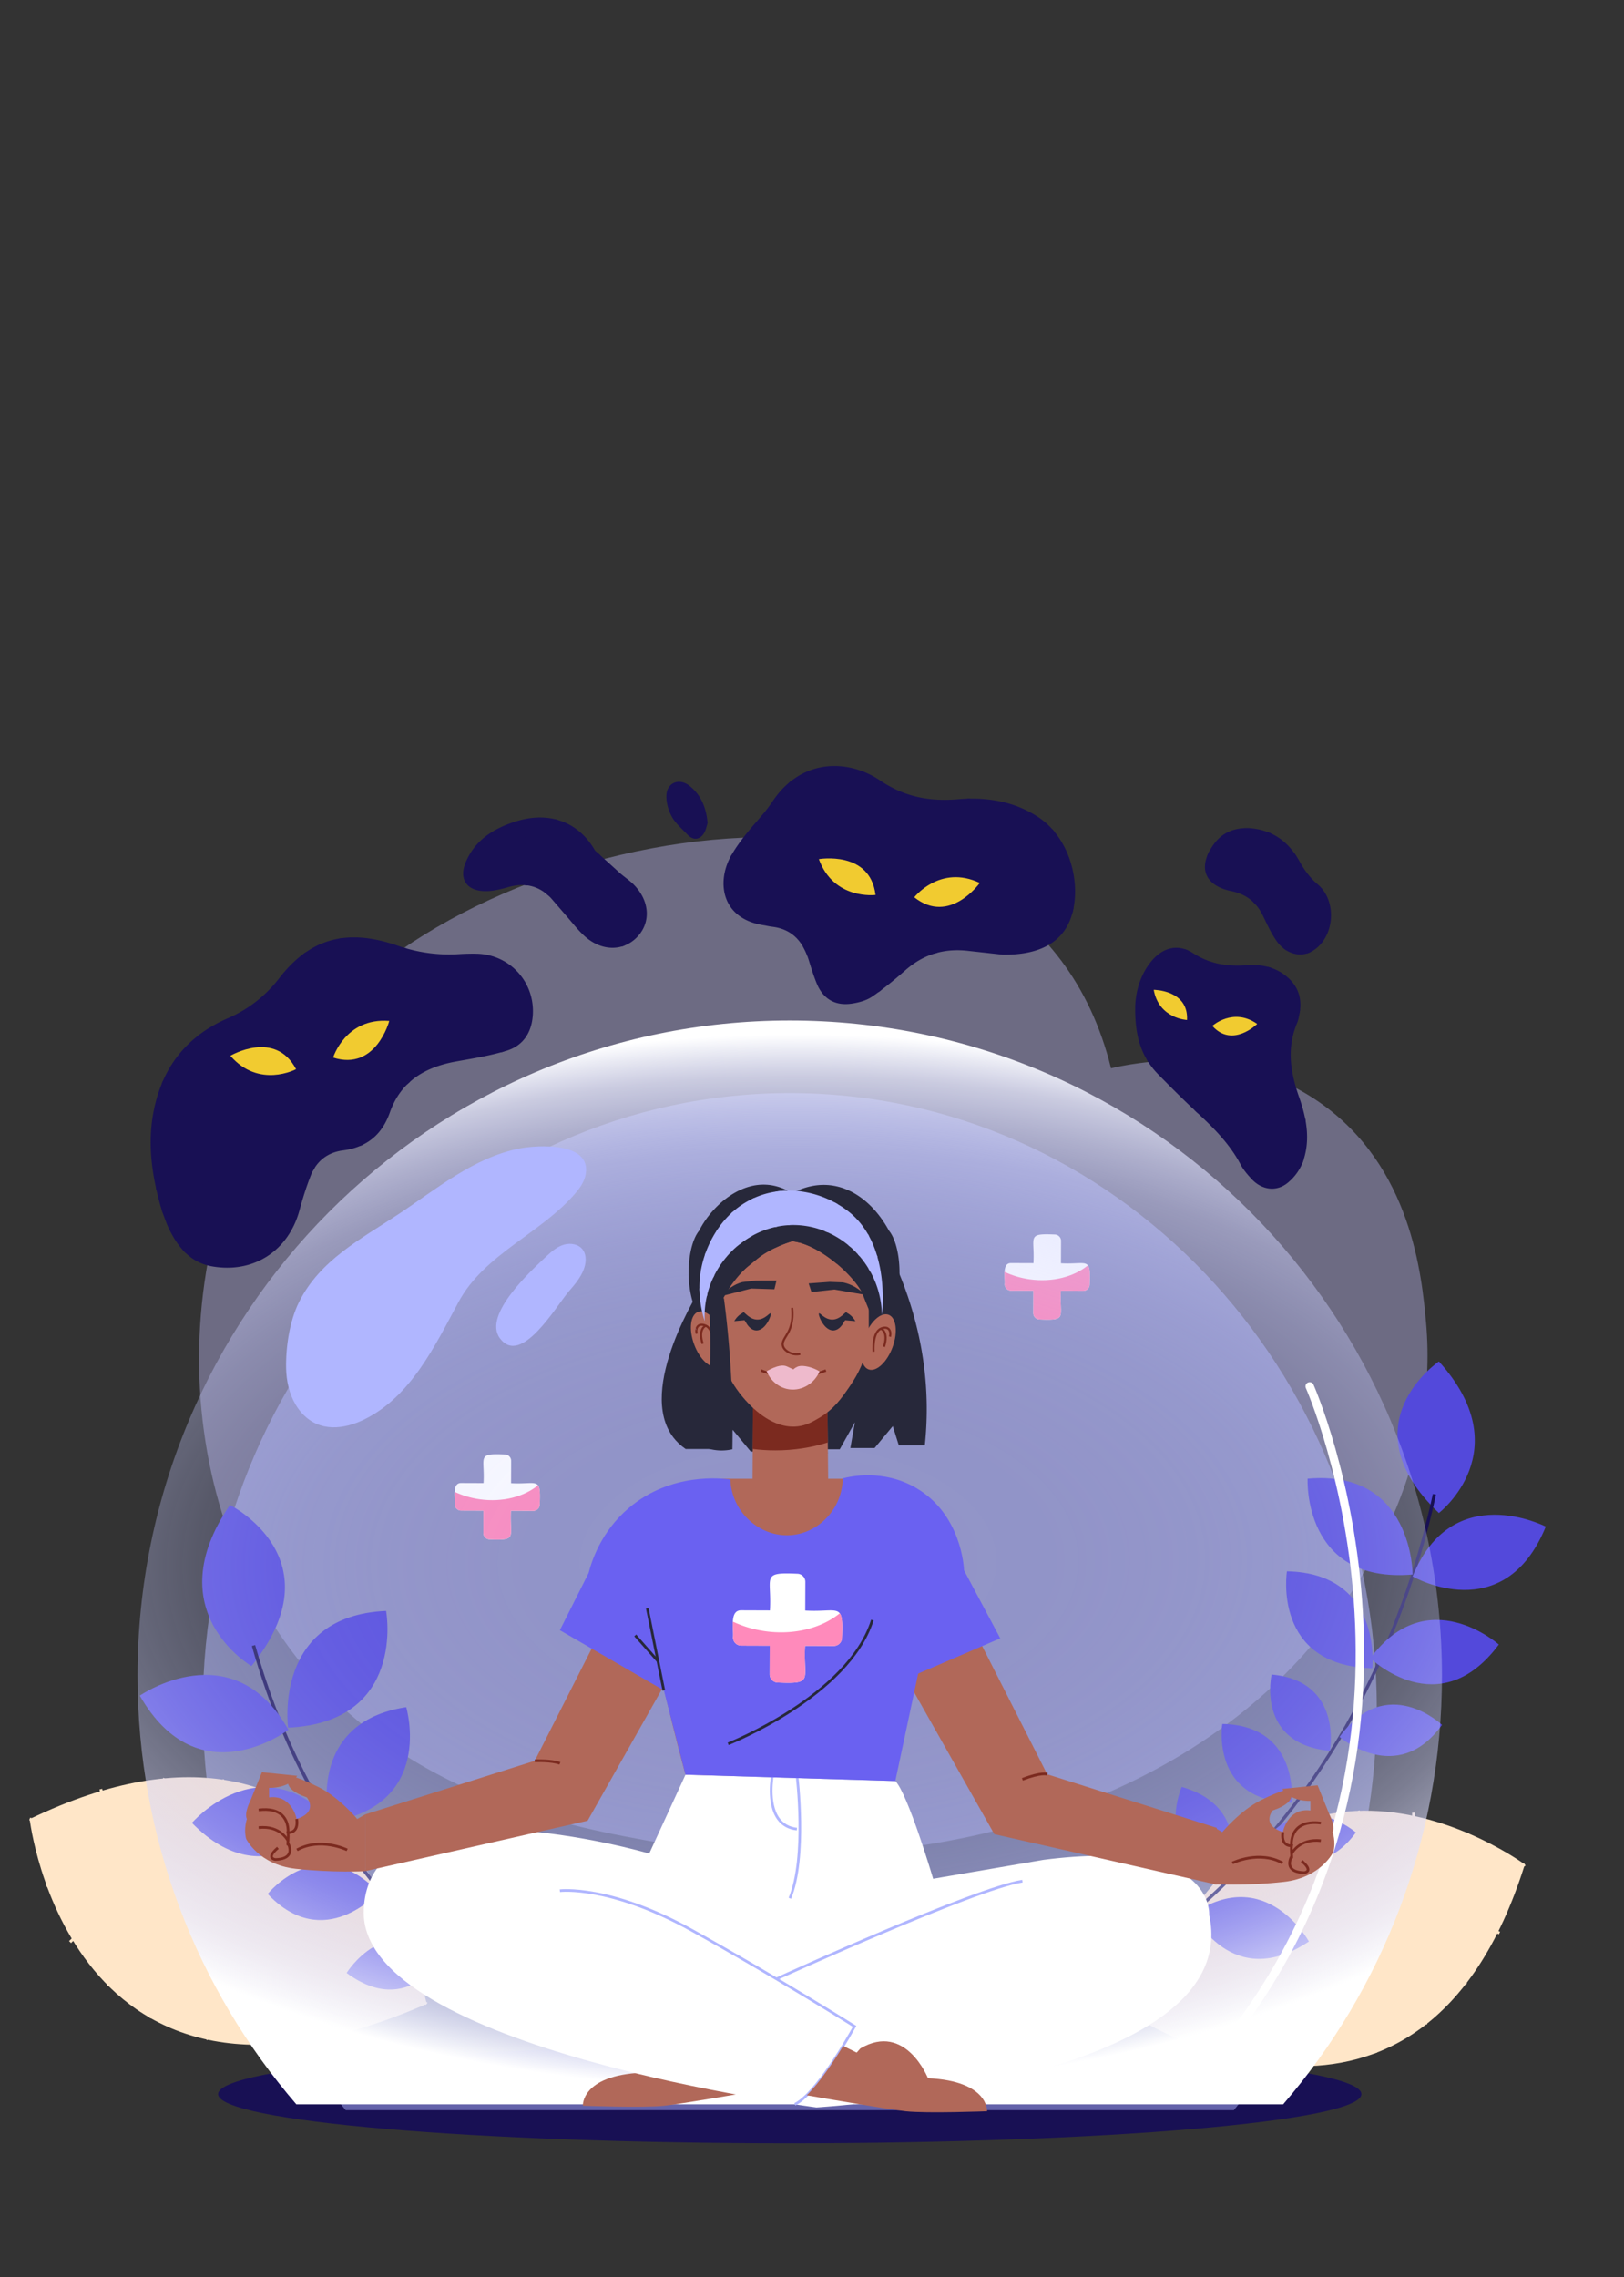 <svg xmlns="http://www.w3.org/2000/svg" width="388" height="544" fill="none" xmlns:v="https://vecta.io/nano"><rect width="100%" height="100%" fill="#333333" stroke="none"/><style><![CDATA[.B{fill:#b16859}.C{fill:#7b2a1f}.D{fill:#181054}.E{fill:#b0b6ff}.F{fill:#27283a}.G{fill:#5349db}.H{fill:#ff8abb}]]></style><path d="M188.687 512.029c75.432 0 136.581-5.26 136.581-11.749s-61.149-11.749-136.581-11.749-136.581 5.26-136.581 11.749 61.15 11.749 136.581 11.749z" class="D"/><g style="mix-blend-mode:multiply" opacity=".4"><path d="M158.13 440.331c-21.602-3.781-63.344-11.078-89.566-47.414-31.178-43.209-27.471-110.113 9.962-151.092 44.366-48.567 167.011-67.372 186.916 13.389 4.962-1.171 28.96-6.295 49.72 8.076 22.116 15.302 24.53 41.638 25.531 52.538 3.162 34.456-15.018 60.766-21.013 69.184-35.747 50.176-106.772 64.902-161.549 55.325v-.006z" fill="#c2bff9"/></g><g style="mix-blend-mode:screen" opacity=".5" class="E"><path d="M328.924 408.048c0 36.735-12.87 70.323-34.149 96.076H82.594c-21.28-25.753-34.144-59.347-34.144-96.076 0-81.136 62.781-146.912 140.237-146.912s140.244 65.776 140.244 146.912h-.007z"/></g><path d="M127.263 242.925c-.385 4.02-2.459 6.937-6.214 8.092-.208.066-.415.126-.623.177a11.81 11.81 0 0 1-.711.2c-3.518.97-7.17 1.548-10.77 2.199-4.281.77-8.022 2.236-10.918 4.775-.222.193-.437.393-.645.593-1.807 1.762-3.244 3.983-4.229 6.781-1.296 3.665-3.385 6.212-6.378 7.692a6.39 6.39 0 0 1-.696.311c-1.237.533-2.615.896-4.141 1.089-2.941.377-5.266 1.806-6.755 4.153a6.66 6.66 0 0 0-.407.711c-.193.34-.356.696-.504 1.073-1.081 2.717-1.948 5.531-2.718 8.359-2.652 9.735-11 15.162-20.955 13.392-2.548-.459-4.548-1.576-6.185-3.139a10.37 10.37 0 0 1-.704-.718c-1.311-1.421-2.363-3.124-3.274-4.975-.667-1.34-1.126-2.791-1.667-4.153a79 79 0 0 1-1.348-5.042c-.067-.281-.126-.57-.185-.851-1.644-7.559-1.867-15.14.682-22.781a32.3 32.3 0 0 1 .77-2.065c.104-.267.215-.511.326-.763a27.37 27.37 0 0 1 8.111-10.461 18.61 18.61 0 0 1 .593-.459c2-1.503 4.23-2.776 6.674-3.835 5-2.162 9.059-5.382 12.326-9.602 1.83-2.369 3.733-4.264 5.711-5.738.207-.155.422-.303.637-.451 2.526-1.748 5.185-2.799 7.985-3.265.267-.045.541-.089.815-.119 4.066-.511 8.437.193 13.177 1.829.4.141.8.274 1.207.392.326.104.652.2.985.296a36.96 36.96 0 0 0 12.459 1.318 45.61 45.61 0 0 1 2.845-.096h.851l.593.007c8.037.223 14.037 7.071 13.281 15.074zm129.211-25.897l-.222.97c-.022.096-.052.185-.081.274-1.823 6.574-7.415 9.957-16.689 9.794l-7.926-.873c-2.696-.341-5.236-.208-7.622.422-.251.066-.503.14-.755.222-2.452.762-4.741 2.08-6.881 3.968-1.874 1.644-3.793 3.265-5.793 4.76-.215.171-.437.334-.659.482-.489.37-.985.718-1.489 1.058-1.363.926-3.17 1.414-4.844 1.659-4.015.599-6.896-1.133-8.415-4.887-.733-1.806-1.311-3.686-1.889-5.552-.088-.274-.177-.541-.274-.807-.007-.015-.007-.022-.007-.03-.296-.799-.637-1.547-1.03-2.236-1.533-2.687-3.888-4.449-7.481-4.864-.674-.074-1.333-.251-2-.355-9.874-1.525-11.207-9.935-8-16.132l.245-.452c.044-.074.081-.148.126-.222.963-1.68 2.126-3.257 3.326-4.79 2.088-2.665 4.533-5.079 6.392-7.884 1.222-1.851 2.578-3.362 4.022-4.576a22.33 22.33 0 0 1 .815-.644c6.659-4.968 14.955-3.916 20.888.096s11.881 5.079 18.733 4.509a38.05 38.05 0 0 1 2.037-.126l.748-.015c5.637-.081 11.111 1.081 16.081 4.265 1.333.851 2.511 1.865 3.548 3.013.17.185.333.37.489.57 4.296 5.153 5.77 12.512 4.607 18.383zm54.969 60.049l-.156.474-.155.407a12.08 12.08 0 0 1-3.585 4.701c-2.734 2.147-6.156 1.563-8.533-1.006-.963-1.044-1.926-2.155-2.586-3.399-2.548-4.827-6.266-8.61-10.214-12.267a2.75 2.75 0 0 0-.148-.141l-.667-.629c-2.963-2.762-5.822-5.641-8.666-8.536a18.32 18.32 0 0 1-2.326-2.873c-.141-.207-.274-.414-.393-.629-2.022-3.376-2.888-7.455-2.792-12.83.103-2.747.866-7.078 3.844-10.691 2.252-2.717 5.052-3.827 7.963-2.917.274.097.548.2.822.326.415.178.83.407 1.244.674 2.23 1.443 4.526 2.273 6.919 2.665.289.052.57.089.859.126 1.593.185 3.23.192 4.918.067 1.763-.134 3.489-.038 5.126.392.245.067.489.133.726.215a11.29 11.29 0 0 1 3.533 1.895c2.674 2.117 3.8 4.827 3.445 8.062-.03.267-.067.533-.119.807l-.022.141c-.141.74-.252 1.503-.541 2.191-2.607 6.086-1.622 11.986.504 17.991.548 1.547 1.007 3.124 1.333 4.716l.148.747c.548 3.088.534 6.219-.481 9.321zm-159.04-53.408c-.933 1.029-2.029 1.777-3.207 2.228-.23.096-.467.17-.704.237-2.829.792-6.059-.007-8.8-2.473-1.607-1.443-2.94-3.198-4.37-4.834l-3.681-4.264a8.67 8.67 0 0 0-.593-.578c-.281-.266-.578-.511-.874-.725-1.259-.941-2.607-1.503-4.059-1.725l-.763-.074c-1.267-.082-2.607.088-4.022.503-1.918.555-3.992 1.036-5.948.911-4.059-.26-5.689-3.036-4.155-6.789 2.118-5.175 6.377-7.952 11.377-9.64.119-.044.237-.088.363-.126.141-.044.274-.088.415-.125 3.229-.992 6.318-1.148 9.111-.504a13.44 13.44 0 0 1 .733.193c3.666 1.051 6.77 3.516 8.933 7.307l.696.629.563.518 4.696 4.243c1.008.895 2.156 1.643 3.126 2.583 3.911 3.798 4.37 8.973 1.163 12.505zm16.644-27.008c-.207.607-.37 1.614-.866 2.413-1.03 1.644-2.623 1.725-3.956.296-1.274-1.362-2.792-2.606-3.681-4.197-.83-1.489-1.371-3.369-1.333-5.057.066-3.102 3.007-4.353 5.473-2.414 2.748 2.155 4.045 5.146 4.371 8.966l-.008-.007zm144.329 30.65l-.355.185c-.252.119-.519.215-.778.296-1.608.481-3.363.215-4.919-.755-.214-.133-.422-.281-.629-.444-.645-.496-1.245-1.125-1.763-1.881-1.274-1.836-2.207-3.916-3.193-5.937-.481-1-1.051-1.881-1.711-2.636l-.681-.703c-1.356-1.266-3.044-2.11-5.118-2.532-5.341-1.081-7.415-4.272-5.823-8.381a11.15 11.15 0 0 1 .563-1.214 14.85 14.85 0 0 1 1.023-1.614c2.037-2.821 4.844-3.909 8.244-3.872 1.666.104 3.192.415 4.577.94a8.54 8.54 0 0 1 .808.334c2.17.977 3.985 2.502 5.489 4.545.266.356.525.718.748 1.103h.007c.252.393.489.785.711 1.2 1.082 1.969 2.541 3.901 4.252 5.338 4.77 4.005 4.059 12.948-1.452 16.028z" class="D"/><path d="M126.115 211.534l-.763-.074c-.355-2.495-.541-5.019-.526-7.529v-.488c.022-1.622.037-3.288-.6-4.731-.37-.844-.948-1.57-1.622-2.266l.363-.126.415-.125c.622.666 1.148 1.384 1.518 2.221.704 1.584.689 3.339.674 5.027v.496c-.022 2.532.163 5.078.541 7.595zm19.111 6.22l-.911-.926c-.741-.725-1.437-1.414-1.874-2.273-.422-.851-.608-1.865-.585-3.302.029-1.91.563-4.494 1.563-6.914l-.563-.519c-1.111 2.592-1.711 5.383-1.741 7.419-.015.969.044 2.406.667 3.642.488.977 1.266 1.74 2.014 2.473l.882.896c1.985 2.161 3 4.99 3.814 7.884a5.71 5.71 0 0 0 .704-.237c-.837-2.968-1.889-5.871-3.97-8.143zm-13.207-15.215c-.682 2.932-1.385 5.96-1.274 8.877a17.62 17.62 0 0 0 .304 2.569c-.282-.267-.578-.511-.875-.726a16.64 16.64 0 0 1-.17-1.814c-.118-3.02.6-6.093 1.289-9.069.533-2.295 1.059-4.531 1.2-6.685l.733.192c-.17 2.207-.696 4.45-1.207 6.656zm99.73-11.741l-.748.014c.452 1.896.444 3.872-.207 5.797-.149.43-.363.963-.734 1.325-1.037 1-2.748.504-4.555-.133-3.378-1.199-6.867-1.643-10.385-1.643-4.807 0-9.666.836-14.363 1.762-1.414.281-2.911.533-4.333.533-1.674 0-3.229-.356-4.422-1.429-2.548-2.295-3.215-6.737-2.659-10.691a23.47 23.47 0 0 0-.815.644c-.4 3.976.408 8.27 2.978 10.595 2.452 2.221 6.133 1.717 9.392 1.073 8.044-1.592 16.555-2.909 24.355-.148.911.318 2.096.74 3.215.74.77 0 1.511-.199 2.103-.77.489-.473.748-1.117.919-1.621.681-2.006.704-4.072.259-6.048zm-38.821 37.69c-.296-.799-.637-1.547-1.03-2.236-.222-2.102-.318-4.227-.281-6.359l.015-.444c.029-1.555.059-3.162-.526-4.554-.578-1.384-1.734-2.472-2.778-3.346-3.993-3.339-8.822-5.619-13.911-6.648l.245-.452c.044-.074.081-.148.126-.222 5.125 1.066 9.992 3.383 14.014 6.752 1.118.933 2.348 2.095 2.985 3.628.645 1.54.615 3.228.585 4.856l-.015.445c-.044 2.879.149 5.752.571 8.58zm58.939-29.843c-7.259 4.546-15.881 6.952-24.429 6.648l-.793-.029c-1.54-.074-3.14-.141-4.607.281-1.244.355-2.474 1.074-3.852 2.265-5.755 4.953-8.91 13.415-8.444 22.648.104 2.05.371 4.094.763 6.107-.215.171-.437.334-.659.482-.43-2.155-.726-4.346-.837-6.552-.489-9.455 2.763-18.146 8.696-23.247 1.459-1.259 2.778-2.029 4.126-2.414 1.585-.459 3.244-.385 4.844-.311l.785.03c8.378.303 16.807-2.043 23.918-6.478.17.185.333.37.489.57zm4.607 18.383l-.222.97c-.022.096-.052.185-.081.274l-.378-.948c-.304-.703-.667-1.407-1.274-1.74-.497-.266-1.134-.274-1.696-.281l-15.8-.237c-2.289-.037-4.874-.074-7.059.948-4.244 1.984-5.667 7.04-6.03 11.601-.251.066-.503.14-.755.222.341-4.835 1.815-10.321 6.466-12.497 2.349-1.096 5.023-1.051 7.385-1.014l15.807.236c.615.008 1.378.015 2.037.378.8.437 1.245 1.259 1.6 2.088zm-53.687-8.832c-.104-.689-.526-1.355-1.193-1.873-.637-.504-1.392-.882-1.918-1.111l-.548-.222c-1.119-.422-2.037-.289-2.667.385-1.096 1.192-1.896 4.183-1.281 6.248.326 1.103 1.014 1.822 1.992 2.073.208.052.415.074.615.074 1.311 0 2.474-1.014 3.281-1.828.904-.926 1.934-2.318 1.719-3.746zm-2.252 3.227c-.792.815-1.992 1.851-3.178 1.555-.725-.185-1.214-.711-1.466-1.569-.541-1.807.17-4.502 1.118-5.531.245-.259.556-.392.941-.392.274 0 .578.067.911.192l.519.208c.481.214 1.177.562 1.755 1.021.519.4.845.904.919 1.4.177 1.184-.874 2.458-1.519 3.116zm82.946 33.108c-.452 1.844-1.111 3.932-2.578 5.464-1.133 1.177-2.629 1.895-4.066 2.584l-.334.163-2.096 1.066-.393-.629 2.163-1.103.341-.163c1.378-.667 2.807-1.348 3.852-2.436 1.348-1.399 1.963-3.369 2.392-5.116 1.393-5.708 1.467-11.831.267-17.62a9.35 9.35 0 0 1 .822.326c1.126 5.76 1.008 11.808-.37 17.464zm28.443 23.225c-.726.363-1.481.696-2.259.925-.896.267-1.852.4-2.844.4-1.852 0-3.822-.459-5.763-1.362-2.704-1.259-5.067-3.176-7.155-4.872-1.2-.984-2.571-2.095-3.363-3.627-1.274-2.466-.83-5.753 1.133-8.388 1.822-2.436 4.511-3.961 6.904-5.131 3.866-1.895 7.933-3.331 12.044-4.538a10.77 10.77 0 0 1-.119.807c-3.97 1.177-7.881 2.576-11.6 4.397-2.311 1.126-4.903 2.599-6.636 4.909-1.467 1.969-2.371 5.086-1.067 7.603.718 1.399 2.022 2.458 3.17 3.391 2.052 1.673 4.378 3.561 7 4.775 2.822 1.311 5.696 1.644 8.089.926.785-.237 1.555-.585 2.318-.963l.148.748zm-9.007-36.765c0 .614-.192 1.303-.57 2.036-.096.192-.311.525-.578.555-.148.015-.311-.052-.496-.119l-.156-.059c-.696-.237-1.481-.259-2.333-.052-.615.148-1.281.422-1.985.815l-.978.577c-.889.541-1.726 1.044-2.674 1.288-.385.104-.674.111-.903.037-.904-.311-1.363-.814-1.4-1.547-.067-1.17.918-2.717 2.029-3.99l-.859-.126c-1.096 1.332-1.985 2.894-1.911 4.16.015.356.118.785.4 1.178s.755.762 1.504 1.021c.192.067.392.089.577.089.282 0 .548-.052.748-.103 1.052-.274 1.978-.83 2.874-1.378l.956-.562c.637-.356 1.244-.607 1.8-.741.711-.17 1.348-.155 1.911.037l.141.052c.244.089.518.193.837.156.459-.052.859-.378 1.155-.955.385-.748.6-1.481.637-2.147a7.9 7.9 0 0 0-.726-.222zm8.526 46.086l-.155.474-.156.407-.467-.718-1.266-1.933c-.326-.473-.652-.925-1.082-1.199-.6-.392-1.385-.452-2.207-.489l-.407-.014c-2.608-.089-5.304-.185-7.46-1.688-.755-.526-1.385-1.2-1.992-1.844l-1.333-1.325c-2.437-2.095-5.808-2.621-8.704-2.762l-.148-.14-.667-.629c3.178.081 7.148.518 10 2.968.496.43.948.911 1.385 1.377.615.652 1.193 1.266 1.882 1.748 1.977 1.377 4.563 1.473 7.059 1.562l.415.014c.925.03 1.829.104 2.585.6.54.356.918.866 1.281 1.407.437.637.859 1.288 1.282 1.94l.155.244zm1.926-51.787l-.348 2.206c-.252.118-.519.215-.778.296.089-.881.245-1.762.4-2.628.415-2.392.815-4.657.059-6.789-.496-1.392-1.444-2.577-2.451-3.769-1.926-2.265-4.23-4.753-7.289-5.582-1.593-.437-3.237-.377-4.97-.325-1.067.037-2.171.066-3.252-.023-2.726-.222-5.615-1.702-6.333-4.153.155-.4.34-.8.563-1.214 0 .133.007.259.022.392.259 2.488 3.118 4.02 5.807 4.242 1.045.082 2.126.052 3.17.015 1.711-.052 3.482-.111 5.185.356 3.111.844 5.519 3.294 7.659 5.811 1.06 1.251 2.052 2.488 2.586 4.006.822 2.317.385 4.775-.03 7.159zm-3.511-20.545c-.985-.473-2-.799-3.096-.873l-1.067-.015c-.496.007-1 .015-1.511-.052-1.119-.141-2-.659-2.415-1.414-.681-1.221-.044-2.724.896-3.517.045-.037.097-.081.149-.111.274.097.54.208.807.334a3.76 3.76 0 0 0-.482.34c-.718.615-1.192 1.755-.725 2.591.437.778 1.444.992 1.859 1.044.459.059.926.052 1.415.045l1.125.022a8.3 8.3 0 0 1 2.297.503l.748 1.103zm-2.534 22.292c-.214-.133-.422-.281-.629-.444.511-1.577.304-3.435.029-5.227-.125-.814-.266-1.732-.666-2.502-.808-1.547-2.719-2.562-5.119-2.71l-.911-.015-.681-.703a12.24 12.24 0 0 1 1.637-.015c2.659.156 4.807 1.318 5.733 3.102.459.881.607 1.859.741 2.725.303 1.976.526 4.02-.134 5.789zM56.799 268.319c-.748 4.205-3.126 7.847-5.422 11.371-1.037 1.585-2.111 3.236-3.015 4.901-2.444 4.516-3.755 9.625-3.948 14.792-.244-.229-.481-.466-.704-.718.282-5.041 1.615-10.009 4-14.422.919-1.702 2-3.361 3.044-4.96 2.259-3.457 4.593-7.033 5.311-11.09 1.141-6.419-1.97-13.8-8.54-20.241a9.92 9.92 0 0 0-.4-.378 18.61 18.61 0 0 1 .593-.459l.326.311c6.748 6.611 9.933 14.23 8.755 20.893zm18.384 10.668c-.148.23-.289.467-.407.711-1.111-1.607-2.007-3.339-2.644-5.242-.63-1.88-.956-3.872-1.274-5.796-.422-2.584-.859-5.25-2.03-7.589-.363-.726-.807-1.444-1.244-2.132-.815-1.311-1.659-2.673-2.03-4.22-.963-3.991 1.356-7.537 3.593-10.972 1.237-1.895 2.511-3.85 3.252-5.886 1.296-3.561.852-7.137.03-9.92.207-.156.422-.304.637-.452 1.163 3.754 1.193 7.44.03 10.624-.77 2.117-2.067 4.109-3.326 6.041-2.252 3.45-4.385 6.708-3.496 10.387.348 1.436 1.118 2.688 1.941 4.005.444.711.896 1.437 1.274 2.199 1.222 2.436 1.667 5.16 2.104 7.789.311 1.902.63 3.864 1.237 5.685.57 1.718 1.37 3.295 2.355 4.768zm25.355-43.473c-5.711-2.769-14.955-2.413-18.303 2.206-1.637 2.251-2.081 5.405-1.096 7.67.704 1.629 2.104 2.651 3.926 2.88 1.355.17 2.652-.103 3.911-.37 1.496-.311 2.911-.607 4.429-.229.852.207 1.659.644 2.511 1.11 1.215.659 2.467 1.333 3.881 1.333a4.41 4.41 0 0 0 .911-.097c2.748-.577 3.911-3.642 4.556-5.9 1-3.524-.726-6.663-4.726-8.603zm4.015 8.396c-.941 3.294-2.208 5.004-4 5.382-1.534.326-2.867-.4-4.282-1.162-.859-.467-1.748-.948-2.689-1.178-1.681-.422-3.244-.096-4.755.222-1.259.267-2.437.511-3.674.363-1.992-.251-2.911-1.466-3.341-2.443-.867-2.006-.444-4.923 1.022-6.937 3.148-4.338 11.926-4.627 17.377-1.977 2.148 1.037 5.555 3.428 4.341 7.73zm15.873 7.285l-.711.2c-1.052-3.502-2.911-6.767-5.451-9.41a25.53 25.53 0 0 0-.63-.644c-.889-.896-1.8-1.814-2.385-2.976-.859-1.718-.963-3.88-.304-6.441a18.21 18.21 0 0 1 1.593-4.08h.852c-.763 1.34-1.341 2.769-1.726 4.257-.615 2.384-.534 4.383.244 5.93.533 1.059 1.407 1.933 2.252 2.784l.637.652c2.622 2.731 4.54 6.107 5.629 9.728zm-22.399 7.174l-.645.592-1.259-.296c-2.563-.563-5.192-.933-7.822-1.096-3.392-.215-5.578.452-6.681 2.014-1.289 1.821-.874 4.501 1.222 7.966l3.933 5.886a6.61 6.61 0 0 1-.696.311l-3.867-5.812c-2.267-3.739-2.674-6.693-1.2-8.78 1.267-1.792 3.667-2.555 7.341-2.325 2.659.163 5.326.54 7.933 1.118l1.741.422zm-.792-31.746l-1.185.659c-2.304 1.288-4.667 2.613-7.163 2.613-.504 0-1.007-.052-1.526-.17-2.755-.637-4.666-2.984-6.311-5.501l.815-.118c1.504 2.273 3.267 4.346 5.666 4.901 2.778.644 5.511-.889 8.155-2.369l.563-.311.985.296zm-56.48 54.608c-.622.71-1.341 1.377-2.037 2.028l-1.296 1.236-.185-.851.978-.925 1.985-1.977c3.348-3.783 4.318-9.706 2.474-15.088-.911-2.673-2.355-4.946-3.985-6.856.104-.266.215-.511.326-.762 1.785 2.028 3.37 4.479 4.363 7.381 1.926 5.626.896 11.838-2.622 15.814z" style="mix-blend-mode:screen" class="D"/><path d="M195.639 205.249s12.259-2.139 13.54 8.558c0 0-9.948 1.281-13.54-8.558zm38.443 5.686s-7.207 10.135-15.651 3.428c0 0 6.17-7.907 15.651-3.428zM55.036 252.224s10.696-6.345 15.696 3.205c0 0-8.844 4.731-15.696-3.205zm37.962-8.322s-3.148 12.031-13.414 8.751c0 0 2.963-9.58 13.414-8.751zm182.646-7.433s8.333-.007 7.955 7.204c0 0-6.711-.289-7.955-7.204zm24.718 8.151s-5.919 5.864-10.719.467c0 0 4.978-4.509 10.719-.467z" fill="#f1cb30"/><g fill="#ffe6c8"><path d="M7.089 434.574s9.296 81.445 94.845 44.165c0 0-16.052-82.067-94.845-44.165z"/><path d="M101.725 478.998C66.872 451.339 7.596 435.055 7 434.897l.171-.647c.596.165 60.005 16.481 94.966 44.229l-.412.519z" style="mix-blend-mode:multiply"/><path d="M28.013 441.268l-16.768 9.564-.329-.576 16.324-9.317-3.479-13.434.646-.165 3.606 13.928zm16.572 6.233l-.368.101c-14.797 4.009-27.122 16.474-27.243 16.595l-.475-.469c.12-.127 12.376-12.516 27.179-16.671-1.071-2.565-7.142-17.601-4.664-22.358l.589.311c-2.516 4.82 4.759 21.971 4.835 22.142l.152.355-.006-.006zm16.165 6.91l-.469.088c-28.225 5.264-34.01 19.907-34.061 20.053l-.627-.234c.057-.152 5.874-14.973 34.099-20.389-1.8-3.078-12.135-21.528-6.388-28.919l.526.411c-5.874 7.55 6.546 28.369 6.673 28.578l.247.412zm15.596 7.771l-.488.064c-25.836 3.395-39.777 19.761-39.917 19.926l-.513-.425c.139-.164 14.062-16.524 39.86-20.097-1.844-3.338-12.82-23.897-8.13-32.27l.583.323c-4.822 8.607 8.232 31.814 8.365 32.049l.247.43h-.006zm13.998 8.234l-.469.051c-27.946 3.103-40.233 16.816-40.354 16.955l-.501-.437c.12-.139 12.421-13.89 40.316-17.126-1.476-3.078-9.867-21.06-8.447-30.491l.659.102c-1.489 9.906 8.492 30.319 8.593 30.522l.209.424h-.006z" style="mix-blend-mode:multiply"/><path d="M364.304 445.423s-62.451-46.331-92.045 37.027c0 0 67.255 42.063 92.045-37.027z"/><path d="M272.31 482.78l-.102-.665c41.736-6.201 91.418-36.673 91.918-36.983l.355.57c-.501.31-50.296 30.858-92.171 37.071v.007z" style="mix-blend-mode:multiply"/><path d="M358.087 462.113l-12.002-6.53 4.239-17.823.653.158-4.119 17.316 11.546 6.29-.317.589zm-8.238 12.015c-1.705-4.858-18.288-10.92-18.459-10.989l-.362-.133.184-.342c6.806-12.826 6.16-29.433 6.153-29.598l.672-.032c.006.165.653 16.665-6.052 29.604 2.535.944 16.818 6.467 18.504 11.262l-.634.221-.006.007zm-9.505 9.576c-1.426-8.943-23.884-13.832-24.113-13.877l-.475-.101.26-.405c14.632-22.929 8.244-36.413 8.175-36.546l.602-.298c.069.133 6.571 13.763-7.953 36.799 3.377.773 22.768 5.568 24.163 14.327l-.666.108.007-.007zm-11.977 6.854c-2.833-8.906-27.363-14.904-27.611-14.961l-.487-.114.291-.405c14.385-20.072 12.078-40.321 12.053-40.523l.665-.083c.026.203 2.339 20.433-11.888 40.593 3.593.906 24.854 6.632 27.61 15.29l-.64.203h.007zm-15.703 3.23c-5.894-7.442-26.495-13.757-26.704-13.82l-.457-.14.286-.38c15.95-21.345 14.41-38.731 14.391-38.902l.665-.069c.019.171 1.578 17.595-14.239 38.99 3.169.995 20.982 6.828 26.584 13.909l-.526.418v-.006z" style="mix-blend-mode:multiply"/></g><path d="M343.772 361.457s19.29-14.84.006-36.21c0 0-22.23 15.068-.006 36.21z" class="G"/><path d="M245.916 482.482c14.303-6.619 27.509-15.081 39.252-25.158 36.76-31.561 51.785-71.938 57.913-100.257l-.748-.158c-6.102 28.204-21.064 68.417-57.666 99.839-11.685 10.033-24.835 18.457-39.074 25.044l.323.696v-.006z" class="D"/><g class="G"><path d="M337.498 376.151s.083-25.151-25.088-22.897c0 0-1.236 25.152 25.088 22.897zm-9.638 22.383s2.554-22.7-20.393-23.149c0 0-3.599 22.592 20.393 23.149zm-10.114 19.737s3.067-16.709-13.935-18.223c0 0-3.834 16.576 13.935 18.223zm-9.144 12.401s2.078-18.463-16.584-18.824c0 0-2.921 18.368 16.584 18.824zm15.348 7.119s-12.313-10.913-22.091 2.407c0 0 11.819 11.477 22.091-2.407zm-11.229 26.032s-10.127-18.488-27.686-6.651c0 0 9.283 18.957 27.686 6.651zm-45.341-21.668s-10.767 15.505 5.741 24.822c0 0 11.476-15.011-5.741-24.822zm52.66-27.21s13.764 11.99 24.48-2.875c0 0-13.219-12.623-24.48 2.875zm-26.691 33.981s6.603-17.013-11.027-22.035c0 0-7.389 16.714 11.027 22.035z"/><path d="M358.094 392.878s-17.066-15.194-30.684 3.269c0 0 16.375 15.98 30.684-3.269zm11.216-28.172s-22.37-11.521-31.818 11.907c0 0 21.843 12.548 31.818-11.907zM60.079 398.022s-22.604-13.035-5.146-38.484c0 0 25.76 12.863 5.146 38.484z"/></g><path d="M102.086 464.127l5.659 4.972c5.526 4.579 11.489 8.766 17.725 12.439l.418-.703c-6.198-3.654-12.129-7.809-17.617-12.363-22.243-18.438-38.592-44.533-47.305-75.467l-.792.222c8.004 28.407 22.426 52.766 41.912 70.9z" class="D"/><g class="G"><path d="M68.83 412.741s-3.656-26.716 23.415-27.894c0 0 4.879 26.558-23.415 27.894zm9.828 22.586s-5.938-23.764 18.39-27.494c0 0 7.028 23.498-18.39 27.494zm17.725 21.877s-5.627-17.323 12.224-21.345c0 0 6.426 17.07-12.224 21.345zm16.97 15.708s-11.945-15.942 5.108-26.406c0 0 12.68 15.398-5.108 26.406zm-30.537-1.571s9.208-15.043 23.408-4.446c0 0-8.523 15.473-23.408 4.446zm7.566-19.293s-12.927 14.695-26.425.412c0 0 12.256-15.29 26.425-.412z"/><path d="M45.858 435.486s15.982-18.571 33.079-.874c0 0-15.133 19.305-33.079.874zM33.4 405.09s22.141-15.41 35.506 8.145c0 0-21.438 16.43-35.506-8.145z"/></g><path d="M110.179 354.293l5.342.019c.367-6.296-1.749-7.151 5.082-6.84a1.51 1.51 0 0 1 1.514 1.526l-.019 5.339c6.299.368 7.155-1.748 6.844 5.08a1.52 1.52 0 0 1-1.527 1.52l-5.342-.019c-.367 6.296 1.749 7.151-5.082 6.841-.843 0-1.521-.684-1.515-1.527l.019-5.339-5.335-.019a1.52 1.52 0 0 1-1.515-1.527c.196-1.33-.754-5.098 1.54-5.054h-.006z" fill="#fff"/><path d="M127.415 360.931l-5.342-.019c-.374 6.296 1.749 7.151-5.082 6.84-.843 0-1.521-.69-1.515-1.526l.019-5.339-5.336-.013c-.842 0-1.52-.69-1.52-1.526.095-.647-.076-1.869-.019-2.952 1.812.861 3.852 1.482 6.032 1.786 5.438.754 10.532-.614 13.878-3.338.482.627.539 1.932.412 4.573 0 .843-.684 1.52-1.527 1.514z" class="H"/><path d="M241.563 301.748l5.342.019c.368-6.296-1.749-7.151 5.082-6.84.843 0 1.521.684 1.515 1.526l-.019 5.34c6.299.367 7.154-1.749 6.844 5.079 0 .843-.685 1.52-1.527 1.52l-5.342-.019c-.368 6.296 1.749 7.151-5.083 6.841a1.51 1.51 0 0 1-1.514-1.527l.019-5.339-5.336-.019c-.843 0-1.521-.69-1.514-1.526.196-1.331-.755-5.099 1.539-5.055h-.006z" fill="#fff"/><path d="M258.8 308.386l-5.342-.019c-.374 6.296 1.749 7.151-5.083 6.84-.843 0-1.521-.69-1.514-1.526l.019-5.339-5.336-.013c-.843 0-1.521-.69-1.521-1.526.095-.646-.076-1.869-.019-2.952 1.812.861 3.853 1.482 6.033 1.786 5.437.754 10.532-.614 13.878-3.338.481.627.539 1.932.412 4.573 0 .843-.685 1.52-1.527 1.514z" class="H"/><path d="M344.507 400.346c0 39.142-14.303 74.935-37.946 102.379H70.801c-23.643-27.444-37.939-63.237-37.939-102.379 0-86.456 69.757-156.545 155.82-156.545s155.826 70.089 155.826 156.545z" fill="url(#A)"/><path d="M70.636 335.577c.475.798 1.033 1.552 1.679 2.229 4.132 4.358 9.886 3.699 14.81 1.254 11.147-5.523 16.831-17.652 22.445-28.052 6.223-11.527 19.829-16.366 28.073-26.145 1.122-1.331 2.098-2.863 2.332-4.58 1.033-7.461-11.426-6.783-15.887-5.903-10.988 2.179-19.898 9.754-29.004 15.765-8.903 5.871-18.732 10.964-23.681 20.99-2.243 4.548-3.15 10.755-3.048 15.752.063 3.021.748 6.118 2.281 8.69zm65.258-27.058c1.635-1.881 3.321-3.864 3.878-6.289.292-1.273.216-2.711-.589-3.744-.995-1.279-2.871-1.589-4.43-1.14-1.552.45-2.851 1.52-4.03 2.622-3.758 3.509-15.462 14.156-11.286 19.755 5.089 6.822 13.46-7.752 16.463-11.204h-.006z" style="mix-blend-mode:screen" class="E"/><path d="M312.905 331.2s39.637 89.617-25.196 163.234" stroke="#fff" stroke-width="2" stroke-linecap="round" stroke-linejoin="round"/><g class="F"><path d="M211.684 297.372c4.702 9.26 9.651 22.637 9.727 38.889a82.12 82.12 0 0 1-.462 9.051h-6.204l-1.445-4.611-4.341 5.225h-5.792l1.084-6.15-3.619 6.454H190.5s15.202-13.218 6.875-22.744c-2.218-2.534-2.123-3.395-2.186-5.529-.121-3.75 5.963-8.937 7.344-10.223 2.408-2.249 5.666-5.612 9.164-10.362h-.013z"/><path d="M168.383 306.112c-1.121 1.717-16.425 25.69-7.503 37.306.755.976 1.711 1.913 2.934 2.749h9.772l1.445-4.611 4.341 5.225h5.792l-1.084-6.15 3.619 6.454h10.132s-15.202-13.218-6.875-22.744c2.218-2.534 2.123-3.395 2.186-5.53.076-2.47-2.776-7.188-7.345-10.222-7.103-4.719-15.367-2.964-17.42-2.47l.006-.007z"/></g><path d="M139.252 503.054s14.354.551 19.474 0c4.062-.443 18.035-2.85 23.624-3.819-3.08-3.015-6.432-8.069-8.707-11.787l-3.232 1.59-.893-1.001c-10.792-6.34-16.134 7.119-16.134 7.119-14.575.665-14.132 7.898-14.132 7.898zm30.589-149.774h33.396s17.439 2.527 18.947 15.334-9.797 56.472-9.797 56.472l-48.61-1.109c-4.525-16.449-7.389-31.314-11.914-47.763.089-2.527-1.02-9.652 2.681-15.239 5.101-7.708 13.111-7.062 15.297-7.695z" class="B"/><path d="M163.776 423.977l-8.668 18.837s-67.084-19.59-68.212 13.56 108.16 47.086 108.16 47.086 102.507-6.03 93.844-45.958c0 0 1.508-18.457-39.574-13.187l-26.381 4.522s-6.033-20.337-9.043-23.352l-50.126-1.508z" fill="#fff"/><path d="M290.123 436.594l1.901 1.096s4.297-5.156 9.17-7.594 6.875-2.724 6.875-2.724 2.725 2.863-4.011 5.156c0 0-2.864 3.439 2.433 5.155 0 0 1.147-5.871 6.591-5.155v-2.293s-4.588.285-6.736-2.863l8.453-.861 2.725 6.733s1.578 3.008.862 4.439c0 0 .805 2.293.184 4.725 0 0-2.909 6.157-11.793 7.164-8.885 1.001-16.66.576-16.66.576v-13.56l.006.006z" class="B"/><g class="C"><path d="M311.618 447.684c-1.857-.038-3.035-.525-3.549-1.437-.684-1.223.121-2.724.216-2.888l-.032-.431c-.07-.824-.063-1.349-.038-1.66-.659-.069-1.179-.329-1.54-.779-.855-1.064-.494-2.787-.475-2.863l.621.133s-.317 1.508.355 2.331c.298.374.773.558 1.4.558h.406l-.095.392s-.102.482.006 1.831c.083 1.013.095 1.153-.228 1.191-.184.468-.387 1.247-.032 1.881.393.703 1.394 1.076 2.972 1.114.095-.012.507-.107.577-.342.038-.133.057-.658-1.394-1.874l.405-.488c1.274 1.07 1.794 1.9 1.591 2.552-.171.545-.811.754-1.16.786l-.006-.007z"/><path d="M308.247 441.002c-.013-.107-.279-2.66 1.47-4.389 1.274-1.26 3.257-1.729 5.893-1.4l-.076.627c-2.433-.304-4.239.108-5.367 1.216-1.534 1.508-1.293 3.851-1.293 3.87l-.627.07v.006zm.596 2.034l-.571-.279c.019-.038 1.977-3.94 7.338-3.319l-.076.627c-4.904-.576-6.622 2.825-6.691 2.964v.007zm-14.271 2.324l-.279-.57c.266-.133 6.59-3.154 12.274.006l-.31.551c-5.386-2.996-11.628-.025-11.692.007l.007.006z"/></g><g class="B"><path d="M168.276 385.626l-27.889 49.347-53.142 12.053v-13.561l40.512-12.807 26.552-52.342c2.516-6.853 9.512-10.634 15.868-9.127 5.519 1.311 9.455 6.353 9.892 11.705.538 6.657-4.392 13.181-11.793 14.732zm41.399 3.218l27.889 49.346 53.142 12.053v-13.56l-40.512-12.807-26.552-52.342c-2.516-6.853-9.512-10.635-15.868-9.127-5.519 1.311-9.455 6.359-9.892 11.705-.538 6.656 4.392 13.18 11.793 14.732z"/><path d="M87.251 433.465l-1.901 1.096s-4.296-5.156-9.17-7.594c-4.873-2.432-6.876-2.724-6.876-2.724s-2.725 2.863 4.011 5.156c0 0 2.864 3.439-2.433 5.156 0 0-1.147-5.872-6.591-5.156v-2.293s4.588.285 6.736-2.863l-8.453-.861-2.725 6.733s-1.578 3.008-.862 4.44c0 0-.805 2.292-.184 4.725 0 0 2.909 6.156 11.793 7.163 8.884 1.001 16.66.576 16.66.576v-13.56l-.006.006z"/></g><g class="C"><path d="M65.794 444.556c-.393-.038-1.027-.241-1.198-.792-.203-.646.323-1.482 1.591-2.553l.406.488c-1.451 1.222-1.432 1.742-1.394 1.875.07.234.482.329.621.348 1.534-.038 2.535-.412 2.934-1.115.355-.627.152-1.412-.032-1.881-.323-.038-.311-.171-.228-1.19.114-1.35.006-1.831.006-1.837l-.089-.387h.393c.634 0 1.103-.19 1.401-.563.665-.83.355-2.318.355-2.331l.621-.133c.019.07.38 1.799-.475 2.863-.361.449-.881.709-1.54.779.019.31.032.836-.038 1.659l-.032.431c.095.171.9 1.666.216 2.888-.513.912-1.692 1.394-3.511 1.438l-.006.013z"/><path d="M69.128 437.867l-.627-.07s.241-2.362-1.293-3.869c-1.128-1.115-2.934-1.521-5.367-1.217l-.076-.627c2.643-.329 4.62.14 5.893 1.4 1.749 1.729 1.483 4.282 1.47 4.389v-.006zm-.602 2.04c-.07-.146-1.781-3.541-6.692-2.964l-.076-.628c5.361-.62 7.319 3.281 7.338 3.319l-.57.279v-.006zm14.277 2.324c-.063-.032-6.299-3.008-11.692-.006l-.311-.551c5.684-3.161 12.009-.14 12.275-.007l-.279.57.006-.006z"/></g><g class="E"><path d="M190.36 437.291c-1.99-.222-3.555-1.09-4.639-2.578-2.813-3.857-1.508-10.514-1.451-10.799l.621.126c-.012.064-1.311 6.67 1.344 10.299.976 1.343 2.389 2.122 4.195 2.325l-.07.627zm-1.362 16.328l-.583-.247c4.049-9.602 1.692-29.16 1.666-29.357l.628-.076c.025.197 2.401 19.926-1.711 29.68zm1.052 49.391l-.279-.57c5.088-2.515 12.832-16.17 13.979-18.241-2.326-1.451-20.183-12.579-38.611-22.777-19.556-10.824-31.222-9.424-31.336-9.411l-.083-.628c.114-.019 11.964-1.456 31.723 9.482 19.676 10.894 38.7 22.84 38.89 22.954l.254.158-.14.26c-.355.652-8.739 15.967-14.397 18.76v.013z"/><path d="M185.639 473.045l-.26-.576c1.939-.887 47.603-21.662 58.845-23.372l.095.627c-11.153 1.697-58.205 23.106-58.68 23.321z"/></g><path d="M235.834 504.378s-14.353.551-19.473 0c-4.062-.443-18.035-2.85-23.624-3.819 3.079-3.015 6.432-8.07 8.707-11.787l3.231 1.589.894-1c10.792-6.341 16.134 7.119 16.134 7.119 14.575.665 14.131 7.898 14.131 7.898zm-37.952-149.42c-1.305.836-4.303 2.496-8.453 2.641-4.855.171-8.365-1.824-9.652-2.641l.057-8.804.076-12.306h17.763l.101 10.755.102 10.362.006-.007z" class="B"/><path d="M197.774 344.603c-3.814 1.209-8.054 1.893-12.528 1.893-1.85 0-3.663-.114-5.418-.335l.076-12.307h17.763l.101 10.755.006-.006z" class="C"/><path d="M169.055 309.077l2.7 11.141c.196 2.197.798 5.668 2.832 9.367l.431.767c2.072 3.521 8.321 11.267 15.602 10.406 2.085-.247 3.561-1.115 5.165-2.065 3.434-2.027 5.234-4.617 6.983-7.138 1.495-2.153 3.39-5.156 4.379-9.469.285-1.254.418-2.54.418-3.825v-10.033c8.472-28.401-45.512-31.213-38.51.842v.007z" class="B"/><g class="C"><path d="M190.309 323.803a3.97 3.97 0 0 1-1.641-.349c-.995-.449-1.61-1.045-1.838-1.767-.291-.925.19-1.71.742-2.616l.621-1.089c.767-1.545 1.033-3.395.798-5.498l.507-.057c.247 2.204-.038 4.149-.849 5.777-.203.411-.425.779-.64 1.133-.507.836-.913 1.495-.691 2.198.127.393.495.969 1.559 1.451.932.424 1.813.316 2.256.215l.114.494c-.228.051-.551.108-.938.108z"/><path d="M189.574 329.117h-.38a21.93 21.93 0 0 1-7.477-1.445l.202-.525a21.62 21.62 0 0 0 7.288 1.406 21.28 21.28 0 0 0 8.016-1.406l.203.525c-2.522.957-5.165 1.445-7.845 1.445h-.007z" style="mix-blend-mode:multiply"/></g><g class="F"><path d="M209.295 317.817c-.659-2.692-2.072-5.669-3.023-8.208l-.006-.026c-.678-1.982-3.194-5.041-6.388-7.702-2.579-2.147-5.595-4.041-8.447-4.896l-.19-.057c-.52-.145-1.027-.259-1.527-.335-.013.006-.026.006-.038.012v-.025a7.89 7.89 0 0 1-.292-.082 28.16 28.16 0 0 0-4.056 1.558c-1.324.627-2.572 1.349-3.732 2.153a25.46 25.46 0 0 0-3.378 2.749c-4.277 4.085-7.015 9.38-8.086 14.859-7.021-4.288-6.71-19.451-3.086-23.815 3.175-6.365 12.446-14.973 22.192-8.962 10.26-5.301 18.79.899 23.149 8.962 3.619 4.383 3.955 19.483-3.086 23.815h-.006z"/><path d="M191.234 296.928a12.83 12.83 0 0 0-1.527-.335c-.012.006-.025.006-.038.012v-.025l-.291-.082c-1.426.424-2.776.95-4.056 1.558a11.05 11.05 0 0 0-3.023 1.621l-.709.532-3.378 2.749-.83.741c.982-2.103 5.995-12.116 11.603-10.4 0 0 2.44 1.318 2.249 3.629zm8.879 4.808l-.241.145c-2.579-2.147-5.596-4.041-8.447-4.896.507-.81 1.704-2.394 3.345-2.508 2.345-.152 5.254 2.724 5.343 7.259z" style="mix-blend-mode:screen"/><path d="M180.544 305.929l-3.194.367c-.976.266-3.067 1.02-5.082 3.376l7.212-1.837 5.532.171.513-2.109-4.975.025-.006.007zm17.617.316l3.213.121c.988.19 3.136.779 5.335 2.97l-7.331-1.266-5.501.601-.678-2.058 4.962-.361v-.007z"/></g><g style="mix-blend-mode:multiply" opacity=".32" class="B"><path d="M171.932 319.375c.38.602 2.415-.874 6.274-.861 3.656.012 5.551 1.349 5.817.861.406-.722-3.08-4.997-7.034-4.509-3.2.399-5.519 3.768-5.057 4.509z"/></g><g style="mix-blend-mode:multiply" opacity=".32" class="B"><path d="M195.164 320.205c.38.602 2.414-.874 6.273-.861 3.657.012 5.551 1.349 5.818.861.405-.722-3.08-4.997-7.035-4.51-3.2.399-5.519 3.769-5.056 4.51z"/></g><path d="M172.534 318.698c1.318 3.603.888 7.074-.963 7.752s-4.423-1.697-5.741-5.301-.887-7.075.963-7.753 4.423 1.698 5.741 5.302z" class="B"/><g class="C"><path d="M170.633 322.225l-.507-.038c0-.044.324-4.37-1.603-5.244-.222-.101-.995-.405-1.489-.032-.387.298-.52.957-.323 1.641l-.488.139c-.254-.899-.057-1.754.507-2.185.716-.551 1.717-.158 2.009-.032 2.243 1.02 1.913 5.555 1.901 5.745l-.007.006z"/><path d="M167.636 321.117c-1.229-3.857.824-4.617.906-4.649l.171.481c-.07.026-1.66.659-.596 4.01l-.487.152.006.006z"/></g><path d="M206.545 319.394c-1.318 3.604-.888 7.075.963 7.753s4.423-1.698 5.741-5.301.887-7.075-.963-7.753-4.423 1.697-5.741 5.301z" class="B"/><g class="C"><path d="M208.452 322.929c-.013-.19-.348-4.725 1.895-5.745.291-.133 1.293-.519 2.009.032.564.43.76 1.285.507 2.185l-.488-.14c.196-.684.063-1.342-.323-1.64-.495-.374-1.262-.07-1.49.032-1.92.874-1.603 5.2-1.603 5.244l-.507.038v-.006z"/><path d="M211.45 321.82l-.488-.152c1.064-3.35-.526-3.984-.596-4.009l.171-.482c.089.032 2.136.792.906 4.649l.007-.006z"/></g><path d="M183.161 327.577c2.637-1.488 4.005-1.494 4.778-1.165l1.604.735s.348-.349.9-.608c.354-.171.95-.323 2.135-.127.716.12 1.889.412 3.232 1.216-1.248 2.907-4.189 4.649-7.135 4.301-2.44-.292-4.557-1.976-5.514-4.352z" fill="#eebacc" style="mix-blend-mode:multiply"/><path d="M172.959 310.185a237.93 237.93 0 0 1 1.457 14.39c.545 7.696.691 14.935.564 21.655a11.55 11.55 0 0 1-5.671-.133c-1.28-.367-2.294-.899-3.023-1.374 2.522-5.428 3.118-9.868 3.219-12.858.463-13.807-.032-18.33-.032-18.33-.082-.76-.329-2.799.742-3.534.792-.544 1.99-.152 2.737.178l.007.006zm28.953 5.232l-.266.38c-.538 1.019-1.388 1.995-2.509 2.039-2.256.089-3.733-3.686-3.473-4.06.197-.285 1.325 1.463 3.169 1.47.513 0 .975-.133 1.381-.33.133-.063.26-.139.387-.215.012-.006.031-.019.044-.025l.165-.114c.006 0 .019-.013.025-.019l.33-.247.133-.108c.019-.019.038-.032.057-.051l.107-.095.095-.082c.026-.019.045-.044.07-.063l.184-.165c.019-.019.038-.032.051-.044l.069-.057.064-.051c.019-.013.031-.025.05-.038a.33.33 0 0 1 .076-.044c.007 0 .019-.007.026-.013.019-.007.038-.013.051-.013.038 0 .057.013.069.026l.026.05c.006.019.012.045.012.076.361.178.78.45 1.198.868.367.367.646.766.862 1.134l-2.446-.222-.007.013zm-24.036 0l.266.38c.539 1.019 1.388 1.995 2.51 2.039 2.256.089 3.732-3.686 3.472-4.06-.196-.285-1.324 1.463-3.168 1.47a3.14 3.14 0 0 1-1.381-.33c-.134-.063-.26-.139-.387-.215-.013-.006-.025-.019-.044-.025l-.165-.114c-.006 0-.019-.013-.025-.019l-.33-.247-.133-.108c-.019-.019-.038-.032-.057-.051l-.108-.095-.095-.082c-.025-.019-.044-.044-.07-.063l-.183-.165c-.019-.019-.038-.032-.051-.044l-.07-.057-.063-.051-.051-.038a.31.31 0 0 0-.076-.044c-.006 0-.019-.007-.025-.013-.019-.007-.038-.013-.051-.013-.038 0-.057.013-.07.026l-.025.05c-.006.019-.013.045-.013.076a4.52 4.52 0 0 0-1.197.868c-.368.367-.647.766-.862 1.134l2.446-.222.006.013z" class="F"/><path d="M219.364 399.827l-5.462 25.658-50.125-1.508-5.165-20.141-24.854-14.384 6.87-13.668c.728-2.838 2.959-9.875 9.6-15.518 10.07-8.563 22.237-7.094 24.264-6.809.311 7.879 7.117 13.839 14.455 13.288 6.73-.506 12.294-6.365 12.395-13.56 1.705-.437 9.696-2.299 17.566 2.305 10.716 6.277 11.388 18.792 11.419 19.673l8.65 16.233-19.619 8.431h.006z" fill="#6a61f1"/><g class="F"><path d="M154.957 384.17l-.621.125 3.948 19.622.621-.125-3.948-19.622z"/><path d="M152.009 390.494l-.475.42 5.433 6.147.475-.419-5.433-6.148zm22.078 26.396l-.228-.589c.285-.114 28.548-11.331 34.264-29.357l.602.19c-5.811 18.317-34.353 29.642-34.638 29.756z"/></g><path d="M210.702 314.169c-.057-3.731-1.039-7.227-2.706-10.267-.146-.272-.298-.526-.463-.785-.64-1.083-1.375-2.091-2.186-3.034l-.348-.387c-.59-.652-1.211-1.266-1.87-1.836-.133-.121-.272-.235-.405-.349-1.547-1.286-3.264-2.343-5.095-3.148l-.577-.24c-2.218-.893-4.588-1.4-7.04-1.457a18.59 18.59 0 0 0-1.337.013c-.172.006-.336.019-.507.031-.843.057-1.673.171-2.485.336-.215.038-.43.082-.64.133-1.837.431-3.599 1.108-5.24 2.008a20.81 20.81 0 0 0-2.934 1.932c-.026.012-.045.031-.07.05a22.32 22.32 0 0 0-6.153 7.544l-.209.437a22.05 22.05 0 0 0-1.432 3.977l-.134.57c-.43 1.888-.608 3.877-.506 5.916-.393-1.21-1.16-3.851-1.249-7.284l-.013-.525a23.2 23.2 0 0 1 .317-4.06c.019-.159.051-.317.076-.475a23.99 23.99 0 0 1 .913-3.484c.038-.101.07-.203.108-.304.012-.044.031-.089.044-.139h.006a25.79 25.79 0 0 1 2.605-5.264c.082-.126.165-.259.26-.392a22.19 22.19 0 0 1 3.295-3.877l.405-.361a19.57 19.57 0 0 1 4.5-2.996 6.84 6.84 0 0 1 .583-.272c.152-.076.304-.139.456-.203 1.559-.646 3.149-1.076 4.746-1.311.425-.063.843-.114 1.261-.152a21.95 21.95 0 0 1 3.872.026c.311.031.621.063.932.107h.006a23.59 23.59 0 0 1 7.915 2.61c.266.146.526.291.786.45a21.23 21.23 0 0 1 2.801 1.938c1.831 1.488 3.257 3.262 4.347 5.155.101.165.19.33.279.494.792 1.457 1.407 2.977 1.869 4.504.051.164.095.323.14.481 2.021 7.037 1.07 13.89 1.07 13.89h.007z" class="E"/><path d="M186.678 284.514c-1.299.602-2.465 1.482-3.377 2.597-.64.785-1.173 1.685-1.686 2.559-.83 1.406-1.692 2.856-3.01 3.876-1.654 1.286-3.904 1.679-5.913 1.153-.525-.139-1.039-.349-1.52-.621l.259-.393c2.136 1.185 4.95.995 6.882-.519 1.242-.969 2.041-2.312 2.89-3.737l1.73-2.616c.703-.861 1.546-1.583 2.484-2.147l1.261-.152zm-7.046 1.938c-.292.83-.792 1.774-1.661 2.432-.849.627-1.939.837-2.839.564l-.405.361a2.2 2.2 0 0 0 .361.127c1.02.266 2.231.025 3.169-.678 1.115-.836 1.685-2.084 1.958-3.078l-.583.272zm19.777.805l-1.305.114c-2.129.24-4.202.791-6.128 1.646-2.015.9-3.226 1.976-3.694 3.313l-.115.38.507-.032c.013-.063.038-.126.057-.19.419-1.203 1.547-2.191 3.435-3.04 2.491-1.096 5.247-1.691 8.029-1.742l-.786-.449zm7.934 7.543l-.348.646-.653 1.254-.887 2.008-.457.988.349.386.539-1.184.893-2.008c.14-.323.368-.734.634-1.21l.209-.386-.279-.494zm-4.429.596c-.691-1.349-2.123-2.065-3.821-1.907-.736.07-1.426.298-2.041.634l.577.24c.462-.209.976-.348 1.508-.399a3.89 3.89 0 0 1 1.394.102c.862.228 1.553.76 1.958 1.551.304.608.355 1.261.235 1.894l.405.342c.216-.811.184-1.666-.215-2.457zm6.717 4.883c-.609.405-1.09 1.001-1.356 1.691-.248.621-.311 1.267-.279 1.932l-.463-.786c.038-.449.127-.886.292-1.317.323-.83.919-1.533 1.666-1.995l.14.475zm-29.828-5.092a20.89 20.89 0 0 0-2.934 1.931c-.026.013-.045.032-.07.051l-.729.481c-1.229.83-2.496 1.685-3.948 2.103-1.21.349-2.496.342-3.713.032l.108-.304.044-.14h.006c1.116.273 2.301.273 3.422-.044 1.382-.399 2.617-1.229 3.815-2.039l1.977-1.254a8.59 8.59 0 0 1 2.022-.817zm-9.157 9.525l-.209.437c-.818-.665-1.851-1.146-3.017-1.406l.076-.475c1.211.266 2.288.76 3.15 1.444zm-4.417 12.605l-.057.133.12.335h.007l-.07-.462v-.006zm.874-9.514l.013.526c.387.19.761.418 1.09.697a4.44 4.44 0 0 1 .665.671l.134-.57c-.539-.576-1.198-1.013-1.902-1.324zm24.385-23.156c-2.059 1.444-4.265 3.439-5.203 5.827-.202.507-.551 1.381-.602 2.572l-.64.133c.032-1.381.444-2.413.647-2.939.906-2.299 2.902-4.244 4.867-5.7l.931.107z" style="mix-blend-mode:multiply" class="E"/><path d="M133.644 421.558c-1.876-.741-5.83-.583-5.868-.583l-.025-.633c.171 0 4.125-.165 6.128.627l-.235.589zm110.739 3.819l-.228-.589c4.676-1.805 6.026-1.267 6.165-1.197l-.266.576s-1.28-.481-5.671 1.216v-.006z" class="C"/><path d="M177.103 384.702l6.844.025c.475-8.069-2.237-9.165 6.515-8.766a1.95 1.95 0 0 1 1.945 1.957l-.025 6.841c8.073.475 9.169-2.236 8.77 6.511a1.95 1.95 0 0 1-1.958 1.944l-6.844-.025c-.475 8.069 2.237 9.165-6.514 8.766a1.95 1.95 0 0 1-1.946-1.957l.025-6.841-6.844-.025a1.95 1.95 0 0 1-1.945-1.957c.247-1.704-.97-6.537 1.977-6.473z" fill="#fff"/><path d="M199.194 393.214l-6.844-.025c-.475 8.069 2.243 9.165-6.515 8.772a1.95 1.95 0 0 1-1.945-1.957l.019-6.841-6.838-.019a1.95 1.95 0 0 1-1.945-1.957c.12-.829-.101-2.394-.019-3.781 2.326 1.108 4.936 1.9 7.737 2.293 6.965.969 13.498-.792 17.788-4.275.615.798.685 2.476.533 5.858 0 1.077-.881 1.945-1.959 1.945l-.012-.013z" class="H"/><defs><radialGradient id="A" cx="0" cy="0" r="1" gradientUnits="userSpaceOnUse" gradientTransform="translate(188.277 373.237) rotate(89.14) scale(143.206 253.604)"><stop stop-color="#b0b6ff" stop-opacity=".1"/><stop offset=".25" stop-color="#b0b6ff" stop-opacity=".11"/><stop offset=".37" stop-color="#b3b9ff" stop-opacity=".14"/><stop offset=".47" stop-color="#b7bdff" stop-opacity=".19"/><stop offset=".55" stop-color="#bdc2ff" stop-opacity=".26"/><stop offset=".62" stop-color="#c5caff" stop-opacity=".35"/><stop offset=".69" stop-color="#cfd3ff" stop-opacity=".46"/><stop offset=".75" stop-color="#dbdeff" stop-opacity=".6"/><stop offset=".81" stop-color="#e9ebff" stop-opacity=".75"/><stop offset=".86" stop-color="#f8f9ff" stop-opacity=".93"/><stop offset=".88" stop-color="#fff"/></radialGradient></defs></svg>